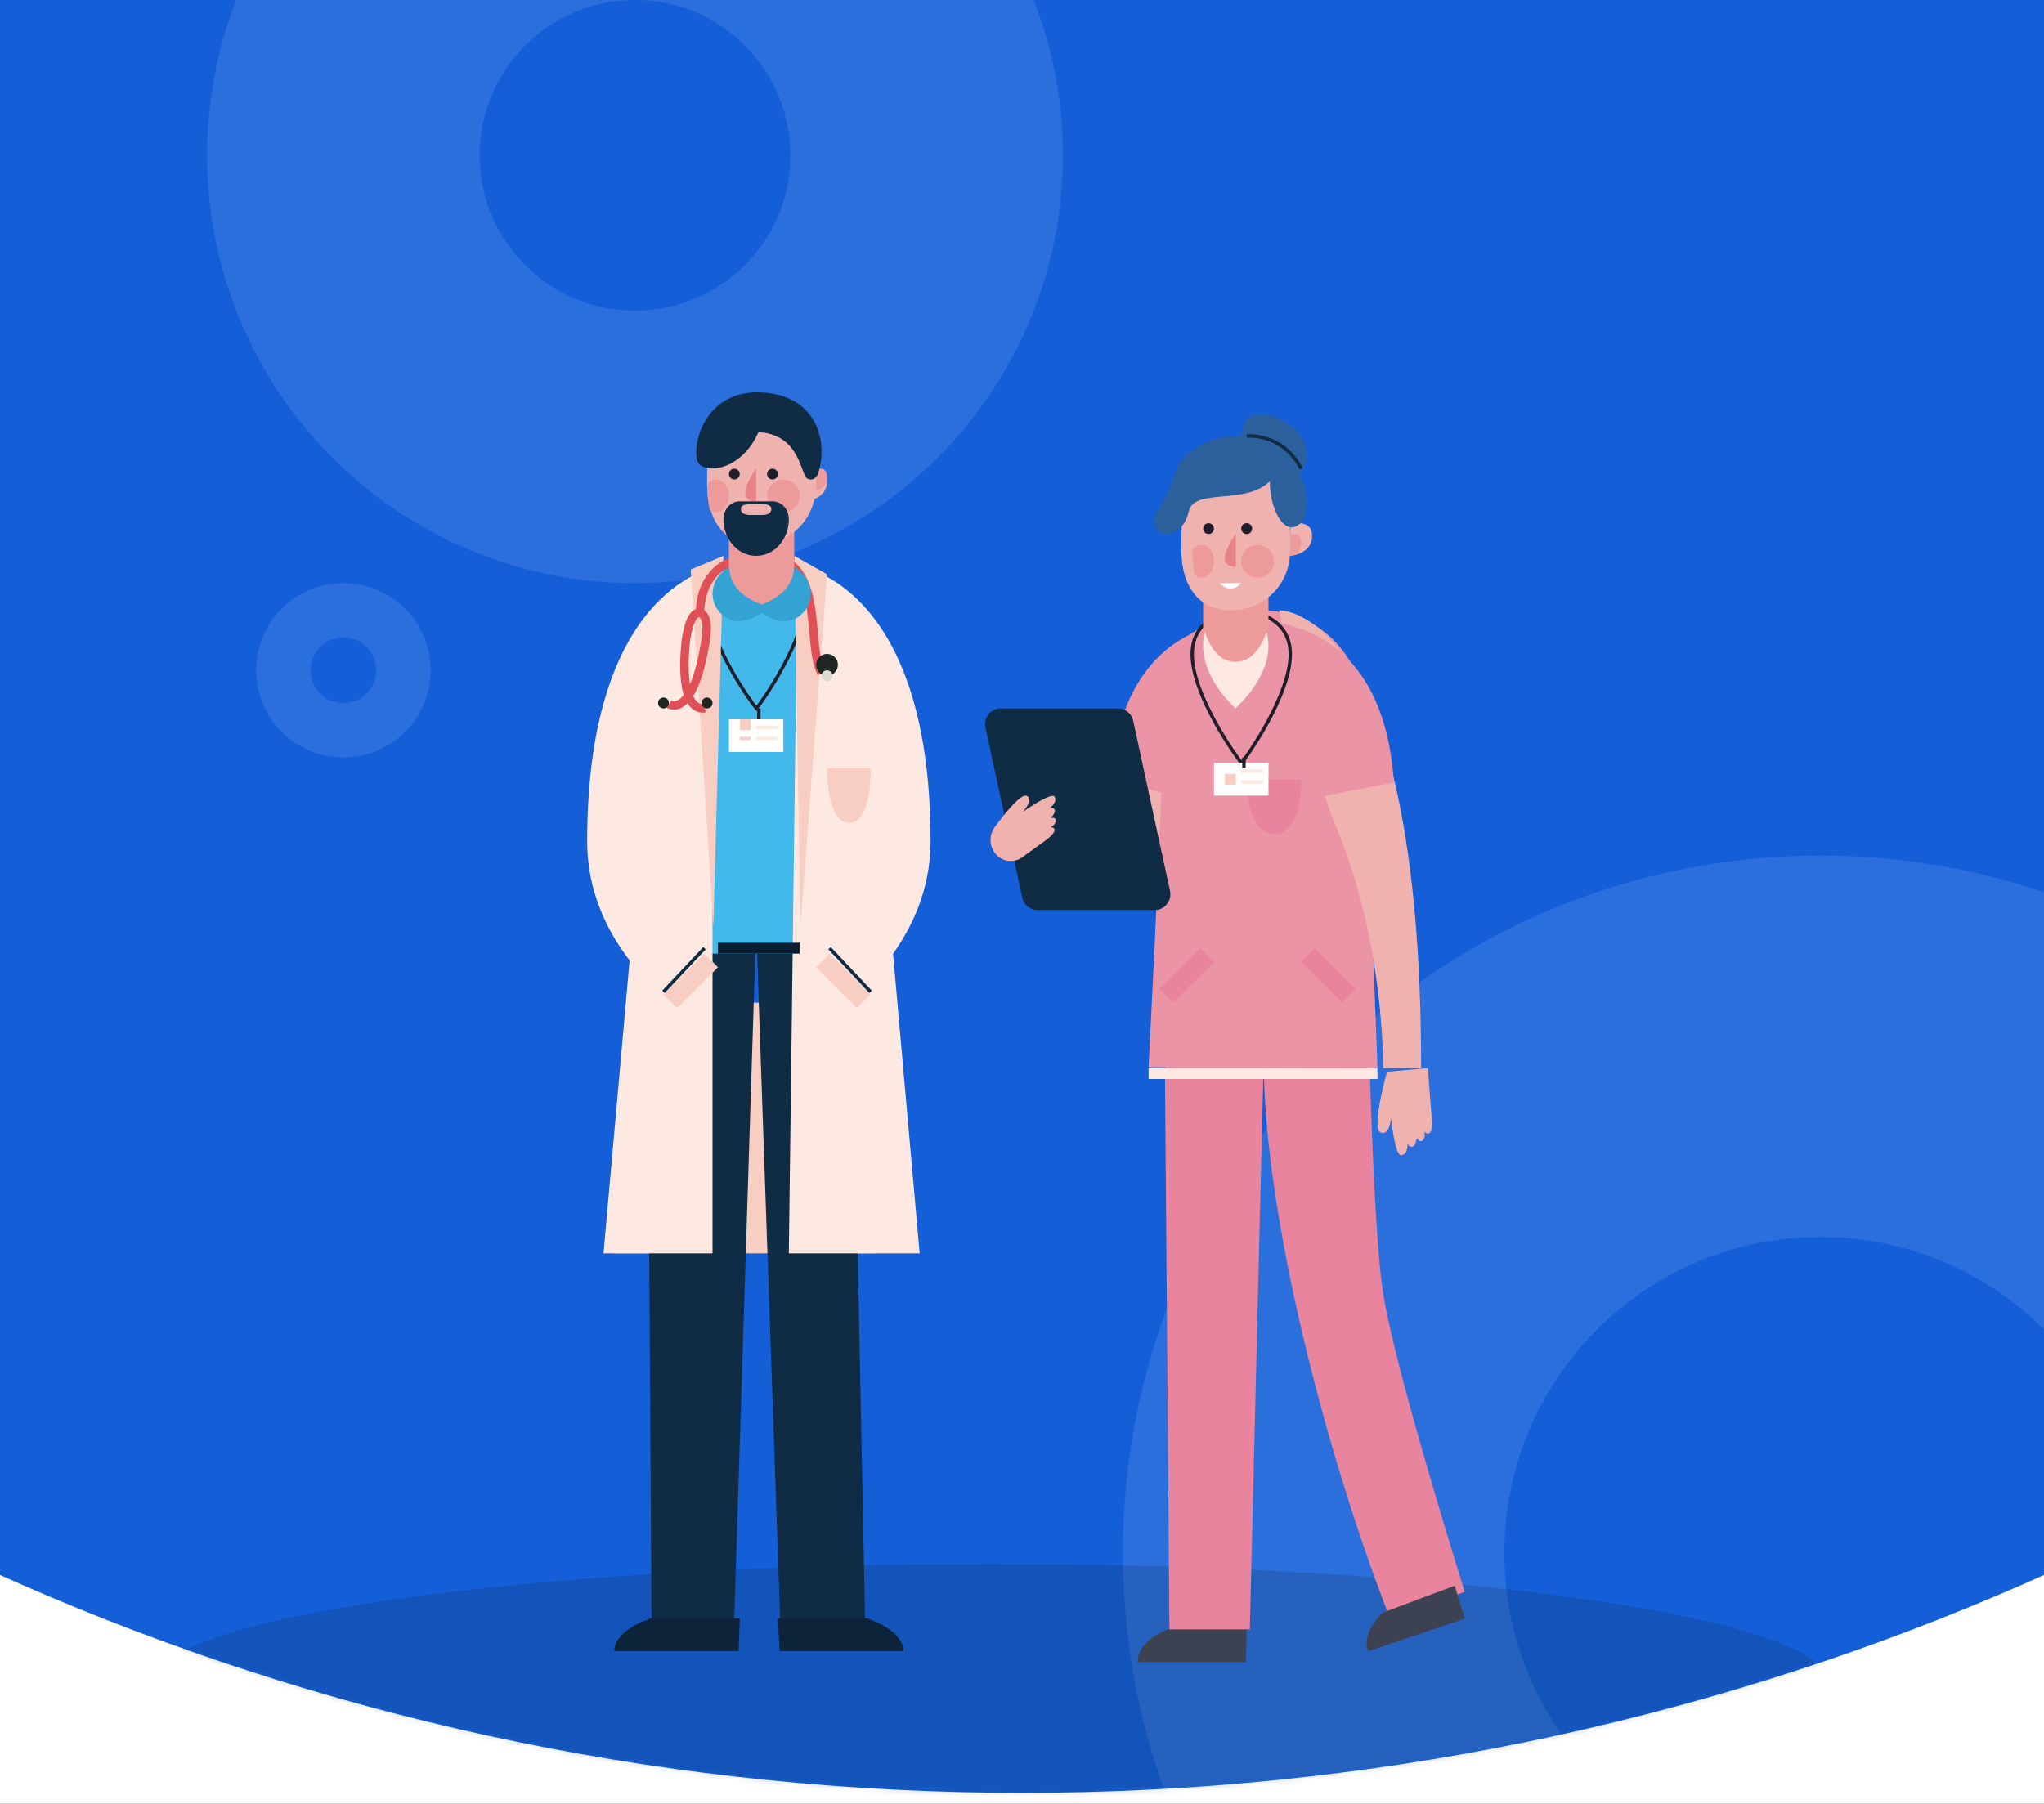 <svg fill="none" height="331" viewBox="0 0 375 331" width="375" xmlns="http://www.w3.org/2000/svg" xmlns:xlink="http://www.w3.org/1999/xlink"><rect x="0" y="0" width="375" height="331" fill="#333333" stroke="none"/><clipPath id="a"><path d="m0 0h375v331h-375z"/></clipPath><mask id="b" height="917" maskUnits="userSpaceOnUse" width="917" x="-271" y="-588"><path clip-rule="evenodd" d="m187.5 329c253.223 0 458.5-205.277 458.5-458.5s-205.277-458.5-458.5-458.5c-253.223 0-458.5 205.277-458.5 458.5s205.277 458.5 458.5 458.5z" fill="#fff" fill-rule="evenodd"/></mask><g clip-path="url(#a)"><path d="m0 0h375v331h-375z" fill="#fff"/><path clip-rule="evenodd" d="m187.5 329c253.223 0 458.5-205.277 458.5-458.5s-205.277-458.5-458.5-458.5c-253.223 0-458.5 205.277-458.5 458.5s205.277 458.5 458.5 458.5z" fill="#145fd8" fill-rule="evenodd"/><g mask="url(#b)"><path clip-rule="evenodd" d="m334 378c51.362 0 93-41.638 93-93s-41.638-93-93-93-93 41.638-93 93 41.638 93 93 93z" fill-rule="evenodd" opacity=".1" stroke="#fff" stroke-width="70"/><path clip-rule="evenodd" d="m63 134c6.075 0 11-4.925 11-11s-4.925-11-11-11-11 4.925-11 11 4.925 11 11 11z" fill-rule="evenodd" opacity=".1" stroke="#fff" stroke-width="10"/><path clip-rule="evenodd" d="m116.5 82c29.547 0 53.5-23.953 53.5-53.5 0-29.547-23.953-53.5-53.5-53.5-29.547 0-53.5 23.953-53.5 53.5 0 29.547 23.953 53.5 53.5 53.5z" fill-rule="evenodd" opacity=".1" stroke="#fff" stroke-width="50"/><path clip-rule="evenodd" d="m181.724 331c85.052 0 154-9.85 154-22s-68.948-22-154-22-154 9.85-154 22 68.948 22 154 22z" fill="#102b44" fill-opacity=".2" fill-rule="evenodd"/><path clip-rule="evenodd" d="m208.733 305h19.858l.133-6h-14.58c-5.891 2.533-5.411 6-5.411 6" fill="#3d4252" fill-rule="evenodd"/><path clip-rule="evenodd" d="m253.637 236.535c-2.123-15.038-2.83-61.535-2.83-61.535h-37.083v21.342l.823 102.658h14.748l2.547-104.544c0 28.455 11.539 72.871 23.209 102.588l13.673-4.928c-4.068-13.069-13.436-43.873-15.087-55.581" fill="#e8849d" fill-rule="evenodd"/><path clip-rule="evenodd" d="m253.573 295.97c-4.133 4.334-2.552 7.03-2.552 7.03l17.703-5.947s-.711-2.304-1.837-6.053z" fill="#3d4252" fill-rule="evenodd"/><path clip-rule="evenodd" d="m223.281 114s-.565 17.185 0 22c2.4 20.503-5.435 22-11.907 22-6.473 0-25.65-1.642-25.65-1.642v-6.334l20.616-2.111s-.68-28.309 16.941-33.913" fill="#f0b2af" fill-rule="evenodd"/><path clip-rule="evenodd" d="m210.724 196v2h42l-.035-2z" fill="#fde9e2" fill-rule="evenodd"/><path clip-rule="evenodd" d="m252.724 196-2.434-64.9c0-10.441-8.267-19.003-18.568-19.098-.134-.001-.267-.002-.402-.002-13.457 0-17.971 10.665-17.971 22.041s-2.625 61.793-2.625 61.793z" fill="#eb94a6" fill-rule="evenodd"/><path clip-rule="evenodd" d="m234.724 112 1.067 6.414c2.007 12.059 5.5 23.794 10.05 35.125 8.178 20.367 7.914 42.461 7.914 42.461h6.969c0-84.849-26-84-26-84" fill="#f0b2af" fill-rule="evenodd"/><path clip-rule="evenodd" d="m203.724 143.58 22.622 4.42 3.378-33.962s-23.892-2.341-26 29.542" fill="#eb94a6" fill-rule="evenodd"/><path clip-rule="evenodd" d="m255.724 143.58-22.623 4.42-3.377-33.962s23.892-2.341 26 29.542" fill="#eb94a6" fill-rule="evenodd"/><path clip-rule="evenodd" d="m228.725 143h9.992s.405 10-4.893 10c-5.297 0-5.099-10-5.099-10" fill="#e8849d" fill-rule="evenodd"/><path clip-rule="evenodd" d="m227.676 112v.003c-.943.036-8.952.572-8.952 8.068 0 7.487 8.089 18.837 9.048 19.929.959-1.092 8.952-12.442 8.952-19.929 0-7.496-8.105-8.034-9.048-8.071z" fill-rule="evenodd" stroke="#201e2b" stroke-width=".621"/><path clip-rule="evenodd" d="m222.724 146h10v-6h-10z" fill="#fffffe" fill-rule="evenodd"/><path d="m228.224 139v2" stroke="#201e2b" stroke-width=".621"/><g clip-rule="evenodd" fill-rule="evenodd"><path d="m224.724 144h2v-2h-2z" fill="#f7cec1"/><g fill="#fde9e2"><path d="m227.724 141.794h4v-.588h-4z"/><path d="m227.724 141.794h4v-.588h-4z"/><path d="m227.724 143.794h4v-.588h-4z"/><path d="m227.724 143.794h4v-.588h-4z"/></g><path d="m224.724 143.794h2v-.588h-2z" fill="#f7cec1"/><path d="m190.341 167h21.519c1.828 0 3.188-1.713 2.796-3.523l-6.753-31.197c-.288-1.331-1.451-2.28-2.796-2.28h-21.518c-1.829 0-3.189 1.713-2.797 3.523l6.753 31.197c.288 1.332 1.451 2.28 2.796 2.28" fill="#102b44"/><path d="m226.725 125c3.312 0 5.999-2.638 5.999-5.892v-10.108h-12v10.108c0 3.254 2.686 5.892 6.001 5.892" fill="#ec9a9a"/><path d="m216.724 100.754c0 7.192 3.519 11.246 9.042 11.246 5.524 0 10.958-4.054 10.958-11.246 0-7.191 0-14.754-10.001-14.754-9.999 0-9.999 7.563-9.999 14.754" fill="#f0b2af"/><path d="m240.724 98.37c0 3.328-4 3.63-4 3.63v-5.808s4-1.149 4 2.178" fill="#f0b2af"/><path d="m238.724 99.58c0 2.218-2 2.42-2 2.42v-3.872s2-.766 2 1.452" fill="#ec9a9a"/><path d="m222.724 97c0 .552-.448 1-1 1s-1-.448-1-1c0-.552.448-1 1-1s1 .448 1 1" fill="#fffffe"/><path d="m229.724 97c0 .553-.448 1-1 1s-1-.448-1-1c0-.552.448-1 1-1s1 .448 1 1" fill="#201e2b"/><path d="m222.724 97c0 .553-.447 1-1 1-.552 0-1-.448-1-1 0-.552.448-1 1-1.0.553 0 1 .448 1 1" fill="#201e2b"/><path d="m227.724 107c-2 2.25-4 0-4 0z" fill="#fffffe"/><path d="m226.724 98v6c-4.5 0 0-6 0-6" fill="#e78287"/><path d="m233.724 103c0 1.657-1.343 3-3 3s-3-1.343-3-3 1.343-3 3-3 3 1.343 3 3" fill="#ec9a9a"/><path d="m220.412 100c1.277 0 2.312 1.343 2.312 3s-1.035 3-2.312 3c-.443 0-.853-.17-1.205-.452-.292-1.349-.453-2.885-.483-4.584.422-.59 1.019-.964 1.688-.964" fill="#ec9a9a"/><path d="m254.468 196.681s-2.871 10.211-1.246 11.097c1.624.886 2.01-2.563 2.01-2.563s.66 7.107 1.935 6.774c1.277-.333 1.057-2.168 1.057-2.168s.258.762.918.589c.659-.172.67-1.495.835-1.537.582 1.168 1.738.257 1.315-1.223 1.085 1.071 1.594-.247 1.386-2.46s-.705-9.19-.705-9.19" fill="#f0b2af"/><path d="m193.513 146.248c-.478-1.1-5.883 2.756-5.883 2.756s2.229-2.368.693-2.972c-1.06-.417-4.068 3.371-5.833 5.759-.833 1.128-.999 2.637-.437 3.934.956 2.204 3.603 2.963 5.51 1.579 1.661-1.206 3.427-2.485 4.212-3.044 1.684-1.2 2.333-2.358.968-2.472 1.286-.601 1.284-1.969.131-1.668-.061-.142.869-.954.623-1.523-.246-.568-.931-.287-.931-.287s1.423-.961.947-2.062" fill="#f0b2af"/><path d="m229.931 85.004c-1.189-1.175-2.024-2.755-2.18-4.506-.122-1.377.12-3.003 1.578-3.998 2.916-1.99 11.801 2.196 10.205 8.367-1.316 5.084-6.583 3.125-9.603.137" fill="#2c609d"/><path d="m239.711 91.858c-.45-10.016-12.348-15.263-20.639-9.416-1.617 1.14-2.92 2.515-3.442 4.142-2.537 7.923-4.535 7.115-3.722 9.841.812 2.727 5.212 1.928 6.16-2.527.948-4.455 10.355-1.11 14.891-5.566 0 5.054 2.701 10.58 5.757 7.578.763-.75 1.077-2.24.995-4.053" fill="#2c609d"/></g><path d="m228.724 80.025s6.399-.752 10 5.975" stroke="#102b44" stroke-width=".621"/><path clip-rule="evenodd" d="m221.111 116s1.344 5.453 5.536 5.453c4.193 0 5.674-5.453 5.674-5.453s2.656 6.028-5.674 14c-8.106-7.894-5.536-14-5.536-14" fill="#fde9e2" fill-rule="evenodd"/><path clip-rule="evenodd" d="m212.724 181.492 7.5-7.492 2.5 2.496-7.512 7.504z" fill="#e8849d" fill-rule="evenodd"/><path clip-rule="evenodd" d="m248.724 181.492-7.501-7.492-2.499 2.496 7.512 7.504z" fill="#e8849d" fill-rule="evenodd"/><path clip-rule="evenodd" d="m112.724 230h48v-46h-42.544z" fill="#f7cec1" fill-rule="evenodd"/><path clip-rule="evenodd" d="m138.724 170h-20l.811 128h15.142z" fill="#102b44" fill-rule="evenodd"/><path clip-rule="evenodd" d="m119.354 297c-7.207 2.533-6.619 6-6.619 6h22.774l.215-6z" fill="#0c2339" fill-rule="evenodd"/><path clip-rule="evenodd" d="m156.189 171.117-17.465-1.117 4.435 128h15.565z" fill="#102b44" fill-rule="evenodd"/><path clip-rule="evenodd" d="m159.109 297h-16.385l.294 6h22.694s.588-3.467-6.603-6" fill="#0c2339" fill-rule="evenodd"/><path clip-rule="evenodd" d="m156.638 136.428s7.419-34.428-16.529-34.428c-12.011 0-19.105 5.814-18.588 20.615.579 16.623-1.797 52.385-1.797 52.385h37.588z" fill="#42b8eb" fill-rule="evenodd"/><path clip-rule="evenodd" d="m131.724 104s-24 3.138-24 50.421c0 17.959 14.38 28.579 14.38 28.579l5.661-5.647s-22.953-23.226 3.959-50.073z" fill="#fde9e2" fill-rule="evenodd"/><path clip-rule="evenodd" d="m146.724 104s24 3.138 24 50.421c0 17.959-14.38 28.579-14.38 28.579l-5.661-5.647s22.953-23.226-3.959-50.073z" fill="#fde9e2" fill-rule="evenodd"/><path clip-rule="evenodd" d="m138.676 102v.003c-.942.037-8.952.572-8.952 8.068 0 7.487 8.088 18.837 9.048 19.929.96-1.092 8.952-12.442 8.952-19.929 0-7.496-8.105-8.034-9.048-8.071z" fill-rule="evenodd" stroke="#201e2b" stroke-width=".621"/><path clip-rule="evenodd" d="m133.724 138h10v-6h-10z" fill="#fffffe" fill-rule="evenodd"/><path d="m139.224 130v2" stroke="#201e2b" stroke-width=".621"/><path clip-rule="evenodd" d="m135.724 134h2v-2h-2z" fill="#f7cec1" fill-rule="evenodd"/><path clip-rule="evenodd" d="m138.724 133.794h4v-.588h-4z" fill="#fde9e2" fill-rule="evenodd"/><path clip-rule="evenodd" d="m138.724 133.793h4v-.586h-4z" fill="#fde9e2" fill-rule="evenodd"/><path clip-rule="evenodd" d="m138.724 133.794h4v-.588h-4z" fill="#fde9e2" fill-rule="evenodd"/><path clip-rule="evenodd" d="m138.724 135.794h4v-.588h-4z" fill="#fde9e2" fill-rule="evenodd"/><path clip-rule="evenodd" d="m135.724 135.794h2v-.588h-2z" fill="#f7cec1" fill-rule="evenodd"/><path clip-rule="evenodd" d="m130.724 104v126h-20l10-112.267 8.977-13.533" fill="#fde9e2" fill-rule="evenodd"/><path clip-rule="evenodd" d="m146.323 104-1.599 126h24l-9.987-112.446z" fill="#fde9e2" fill-rule="evenodd"/><path clip-rule="evenodd" d="m130.877 170-4.153-65.481 6-2.519z" fill="#f7cec1" fill-rule="evenodd"/><path clip-rule="evenodd" d="m151.725 141h7.993s.325 10-3.913 10c-4.24 0-4.08-10-4.08-10" fill="#f7cec1" fill-rule="evenodd"/><path clip-rule="evenodd" d="m146.851 170 4.873-64.612-6-3.388z" fill="#f7cec1" fill-rule="evenodd"/><path d="m125.797 117.831-.772-.08v.005zm2.649-5.318.183-.754h-.001zm.843 6.002-.758-.166-.004.017-.003.017zm0 11.437c-.228-.741-.228-.741-.227-.742h.002c.001-.001.002-.001.003-.001.002-.001.004-.001.005-.002.003 0 .005-.001.005-.001.002-.001 0 0-.005.001-.012.003-.036.007-.071.011-.071.008-.181.011-.314-.011-.247-.042-.634-.184-1.029-.691-.84-1.075-1.749-3.831-1.088-10.609l-1.545-.151c-.665 6.827.172 10.131 1.41 11.716.643.823 1.378 1.16 1.992 1.265.298.05.554.044.741.024.094-.01.172-.024.231-.037.03-.006.054-.012.074-.017.01-.003.019-.005.026-.008.004-.001.007-.002.01-.003.002 0 .003 0 .005-.001h.002c.001-.001.002-.001-.227-.743zm-3.492-12.121c.772.08.772.08.772.08s0-.001 0-.002c.001-.002.001-.005.001-.01.001-.01.003-.024.005-.044.005-.039.012-.098.022-.173.019-.151.049-.367.092-.625.085-.52.219-1.198.41-1.853.195-.67.433-1.247.698-1.613.264-.365.403-.339.467-.324l.364-1.508c-.959-.232-1.663.335-2.088.921-.424.585-.72 1.368-.931 2.089-.215.737-.36 1.481-.452 2.036-.045.279-.078.513-.099.678-.011.083-.019.148-.024.194-.003.023-.005.041-.006.053-.001.007-.002.011-.002.015v.004c0 .001 0 .001-.001.002s0 0 .772.08zm2.467-4.564c.116.028.292.138.434.615.14.467.183 1.104.162 1.793-.022.677-.103 1.347-.182 1.853-.038.252-.076.46-.103.604-.014.071-.025.127-.033.164-.004.019-.007.033-.009.042-.001.004-.001.007-.002.009v.002s0 0 .758.166c.758.165.758.165.758.165 0-.001.001-.001.001-.002s0-.002.001-.004c0-.003.001-.008.003-.014.002-.012.006-.029.01-.051.009-.044.022-.107.037-.186.03-.16.071-.386.113-.658.084-.542.175-1.28.199-2.041.024-.749-.015-1.582-.226-2.287-.207-.695-.649-1.459-1.556-1.678zm.26 5.116c-1.157 6.709-2.76 9.104-3.847 9.9-.511.374-.917.403-1.166.375-.134-.015-.239-.049-.306-.077-.033-.013-.055-.025-.065-.03-.006-.003-.008-.004-.006-.004 0 .001.002.002.004.003s.003.002.005.003c0 0 .001.001.002.002.001 0 .002 0 .002.001.001 0 .001.001-.423.65-.425.65-.424.65-.423.651 0 0 .001.001.002.001.001.001.002.002.004.002.002.002.005.004.009.006.006.004.014.009.022.014.018.011.04.023.067.038.053.028.124.063.211.099.174.071.419.149.719.183.619.071 1.419-.049 2.259-.665 1.616-1.183 3.295-4.135 4.46-10.888zm-.078-5.87c.774-.053.774-.053.774-.053 0 .001.001.001.001.001s-.001-.001-.001-.002c0-.003 0-.008 0-.015-.001-.015-.002-.04-.003-.073-.002-.066-.004-.168-.002-.3.003-.263.02-.646.077-1.107.113-.925.381-2.147.991-3.358.608-1.206 1.554-2.401 3.036-3.3 1.484-.899 3.551-1.53 6.447-1.53v-1.552c-3.126 0-5.483.683-7.251 1.755-1.769 1.073-2.901 2.505-3.618 3.928-.714 1.417-1.018 2.824-1.146 3.869-.064.525-.084.964-.088 1.275-.002.156 0 .28.002.368.002.043.003.078.005.103 0 .012.001.022.001.029 0 .004.001.007.001.01v.003.001c0 .001 0 .001.774-.052zm11.32-9.737c2.812 0 4.586.934 5.777 2.34 1.224 1.446 1.905 3.476 2.325 5.789.422 2.317.563 4.775.795 7.087.225 2.243.54 4.417 1.386 5.911l1.35-.764c-.659-1.166-.962-3.011-1.192-5.302-.223-2.221-.375-4.812-.812-7.21-.437-2.402-1.179-4.756-2.668-6.514-1.522-1.797-3.752-2.889-6.961-2.889z" fill="#df5057"/><g clip-rule="evenodd" fill-rule="evenodd"><path d="m120.724 129c0 .552.447 1 .999 1 .553 0 1.001-.448 1.001-1s-.448-1-1.001-1c-.552 0-.999.448-.999 1" fill="#1d2621"/><path d="m149.724 122c0 1.105.895 2 2 2s2-.895 2-2c0-1.104-.895-2-2-2s-2 .896-2 2" fill="#1d2621"/><path d="m150.724 124c0 .552.447 1 1 1 .552 0 1-.448 1-1 0-.553-.448-1-1-1-.553 0-1 .447-1 1" fill="#dddad2"/><path d="m128.724 129c0 .553.448 1 .999 1 .553 0 1.001-.447 1.001-1 0-.552-.448-1-1.001-1-.551 0-.999.448-.999 1" fill="#1d2621"/><path d="m139.725 112c3.312 0 5.999-2.638 5.999-5.893v-10.107h-12v10.107c0 3.255 2.686 5.893 6.001 5.893" fill="#ec9a9a"/><path d="m129.724 88.754c0 7.191 3.519 11.246 9.042 11.246s10.958-4.054 10.958-11.246c0-7.191 0-14.754-10-14.754s-10 7.563-10 14.754" fill="#f0b2af"/><path d="m151.724 88.37c0 3.328-4 3.63-4 3.63v-5.808s4-1.149 4 2.178" fill="#f0b2af"/><path d="m151.724 87.58c0 2.218-2 2.42-2 2.42v-3.872s2-.767 2 1.452" fill="#ec9a9a"/><path d="m142.724 87c0 .552-.448 1-1 1s-1-.448-1-1c0-.553.448-1 1-1s1 .448 1 1" fill="#fffffe"/><path d="m135.724 87c0 .552-.448 1-1 1s-1-.448-1-1c0-.553.448-1 1-1s1 .448 1 1" fill="#fffffe"/><path d="m142.724 87c0 .552-.447 1-1.001 1-.551 0-.999-.448-.999-1 0-.553.448-1.0.999-1.0.554 0 1.001.448 1.001 1" fill="#201e2b"/><path d="m135.724 87c0 .552-.449 1-1.001 1s-.999-.448-.999-1c0-.553.447-1.0.999-1s1.001.448 1.001 1" fill="#201e2b"/><path d="m138.724 86v6c-4.5 0 0-6 0-6" fill="#e78287"/><path d="m146.724 91c0 1.657-1.343 3-3 3-1.656 0-3-1.343-3-3s1.344-3 3-3c1.657 0 3 1.343 3 3" fill="#ec9a9a"/><path d="m131.412 88c1.277 0 2.312 1.343 2.312 3s-1.035 3-2.312 3c-.443 0-.853-.171-1.205-.452-.292-1.35-.453-2.886-.483-4.585.422-.589 1.019-.964 1.688-.964" fill="#ec9a9a"/><path d="m150.147 86.759s-.545 1.727-1.955 1.107c-1.411-.62-1.22-8.094-9.036-8.571-2.977 6.721-9.063 7.664-10.843 5.902-1.781-1.762.132-13.197 10.542-13.197s13.248 8.288 11.292 14.759" fill="#102b44"/><path d="m121.724 182.492 7.501-7.492 2.499 2.497-7.512 7.503z" fill="#f7cec1"/><path d="m159.724 182.492-7.501-7.492-2.499 2.497 7.511 7.503z" fill="#f7cec1"/><path d="m146.724 173h-15v2h14.968z" fill="#0b1f33"/><path d="m146.174 104.344-.508-.344c0 5.188-5.941 6.912-5.941 6.912s-5.943-1.724-5.943-6.912l-.509.344c-3.005 2.035-3.472 6.124-.764 8.482 1.58 1.376 3.895 1.873 7.216-.36 3.318 2.233 5.634 1.736 7.214.36 2.708-2.358 2.241-6.447-.765-8.482" fill="#33a3d4"/></g><path d="m129.028 173.787-7.53 8 .452.426 7.53-8zm22.939.426 7.531 8 .452-.426-7.53-8z" fill="#102b44"/><path clip-rule="evenodd" d="m139.787 94.496h-2.126s-1.732.105-1.732-1.093c0-.778.829-.948 2.795-.952 1.966.004 2.794.174 2.794.952 0 1.198-1.731 1.093-1.731 1.093zm4.937.787c0-1.813-1.324-3.283-2.957-3.283h-6.086c-1.633 0-2.957 1.47-2.957 3.283 0 3.656 2.63 6.682 5.921 6.716v.001h.079.079v-.001c3.291-.034 5.921-3.059 5.921-6.716z" fill="#102b44" fill-rule="evenodd"/></g></g></svg>